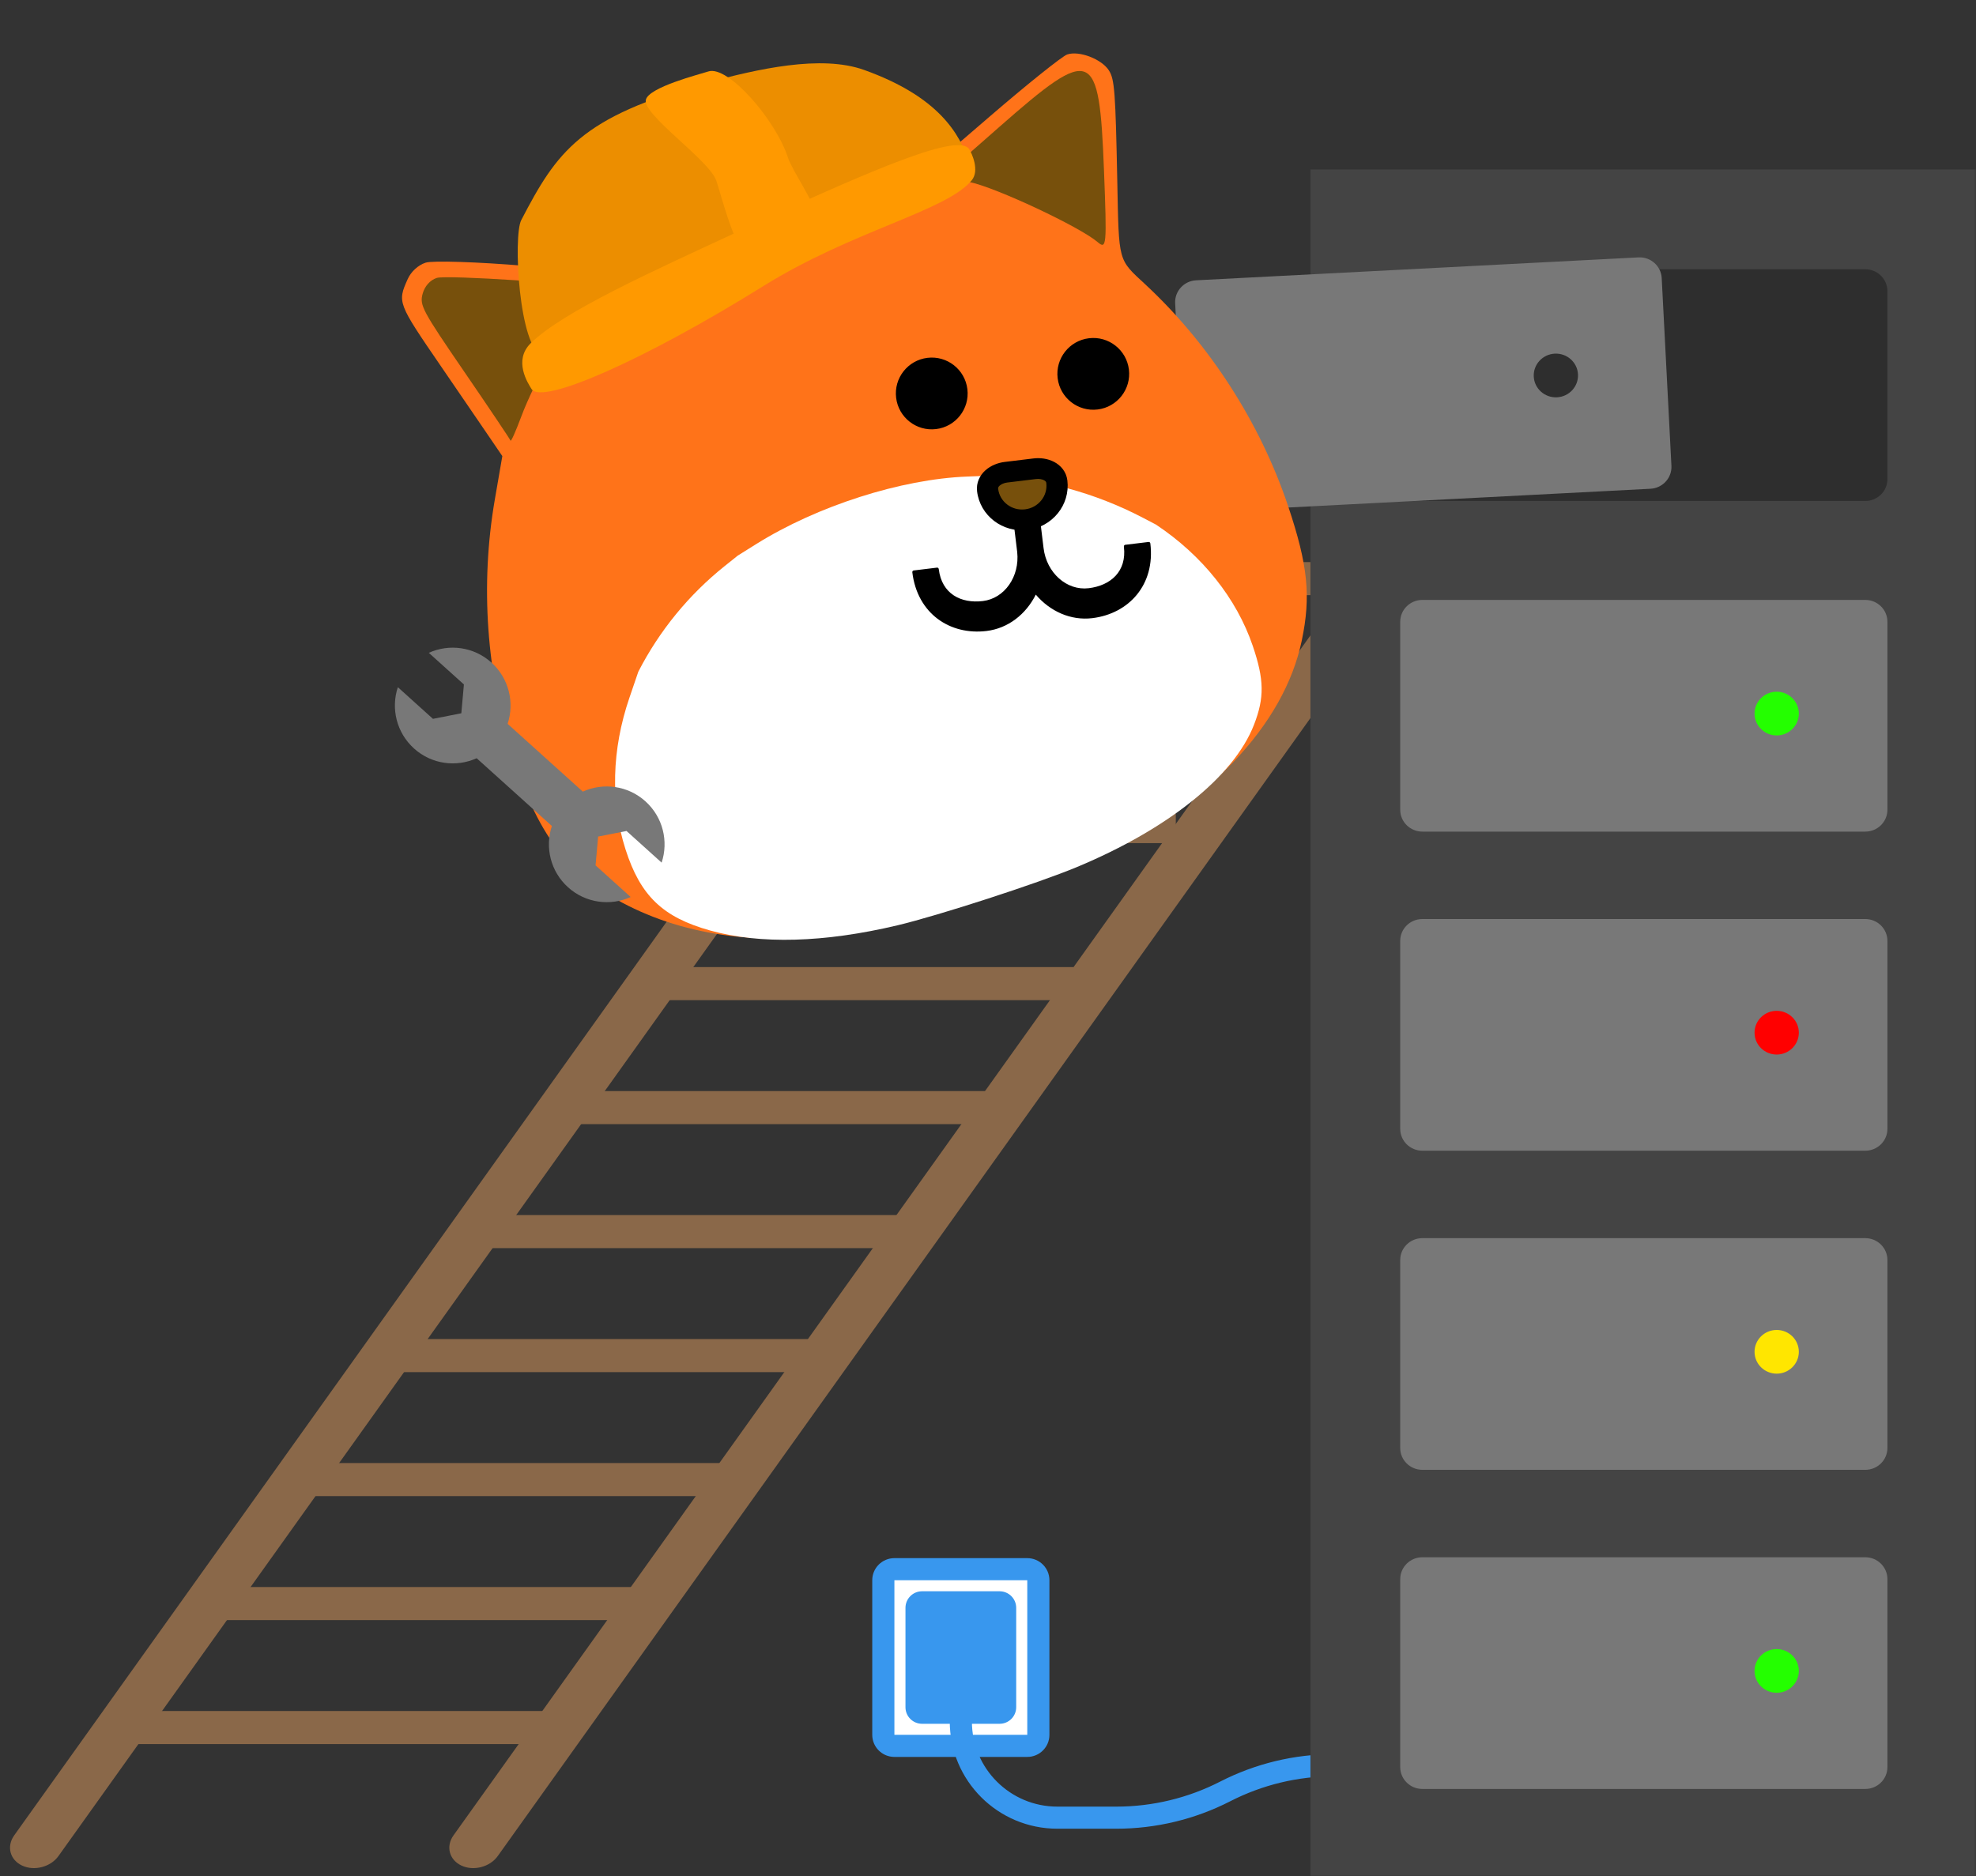 <svg width="478" height="454" viewBox="0 0 478 454" fill="none" xmlns="http://www.w3.org/2000/svg">
<rect x="0" y="0" width="478" height="454" fill="#333333" stroke="none"/>
<g clip-path="url(#clip0_1_412)">
<mask id="mask0_1_412" style="mask-type:luminance" maskUnits="userSpaceOnUse" x="0" y="0" width="478" height="454">
<path d="M478 0H0V454H478V0Z" fill="white"/>
</mask>
<g mask="url(#mask0_1_412)">
<path d="M336.226 146.81C338.122 144.153 337.262 140.881 334.305 139.5C331.348 138.119 327.413 139.153 325.516 141.81L109.701 444.079C107.805 446.735 108.665 450.008 111.622 451.388C114.579 452.769 118.514 451.735 120.411 449.079L336.226 146.81Z" fill="#8A6849"/>
<path d="M229.959 146.81C231.855 144.153 230.995 140.881 228.038 139.5C225.081 138.119 221.146 139.153 219.249 141.81L3.434 444.079C1.538 446.735 2.397 450.008 5.355 451.388C8.312 452.769 12.247 451.735 14.144 449.079L229.959 146.81Z" fill="#8A6849"/>
<path d="M132.322 413.992H29.68V421.992H132.322V413.992Z" fill="#8A6849"/>
<path d="M157.055 383.992H54.413V391.992H157.055V383.992Z" fill="#8A6849"/>
<path d="M178.078 353.992H75.436V361.992H178.078V353.992Z" fill="#8A6849"/>
<path d="M196.628 323.992H93.986V331.992H196.628V323.992Z" fill="#8A6849"/>
<path d="M217.651 293.992H115.009V301.992H217.651V293.992Z" fill="#8A6849"/>
<path d="M239.911 263.992H137.269V271.992H239.911V263.992Z" fill="#8A6849"/>
<path d="M259.697 233.992H157.055V241.992H259.697V233.992Z" fill="#8A6849"/>
<path d="M284.43 196H181.788V204H284.43V196Z" fill="#8A6849"/>
<path d="M306.69 166H204.048V174H306.69V166Z" fill="#8A6849"/>
<path d="M325.24 136H222.598V144H325.24V136Z" fill="#8A6849"/>
<path d="M251 381H216V420H251V381Z" fill="white"/>
<path d="M242 389H223V413H242V389Z" fill="#3897EE"/>
<path d="M216.357 377H248.5V382.344H216.357V377ZM253.857 382.344V419.753H248.5V382.344H253.857ZM248.5 425.097H216.357V419.753H248.5V425.097ZM211 419.753V382.344H216.357V419.753H211ZM216.357 425.097C213.399 425.097 211 422.704 211 419.753H216.357V425.097ZM253.857 419.753C253.857 422.704 251.458 425.097 248.5 425.097V419.753H253.857ZM248.5 377C251.458 377 253.857 379.393 253.857 382.344H248.5V377ZM216.357 382.344H211C211 379.393 213.399 377 216.357 377V382.344ZM229.75 416.505V414.409H235.107V416.505H229.75ZM232.428 411.737H241.803V417.081H232.428V411.737ZM232.428 417.081H223.053V411.737H232.428V417.081ZM219.036 413.073V389.024H224.393V413.073H219.036ZM240.464 413.073V389.024H245.821V413.073H240.464ZM241.803 390.36H223.053V385.016H241.803V390.36ZM270.064 442.466H255.773V437.121H270.064V442.466ZM335.552 429.773H322.692V424.429H335.552V429.773ZM322.692 429.773C313.966 429.773 305.365 431.847 297.603 435.824L295.154 431.071C303.675 426.706 313.115 424.429 322.692 424.429V429.773ZM270.064 437.121C278.791 437.121 287.392 435.047 295.154 431.071L297.603 435.824C289.082 440.189 279.642 442.466 270.064 442.466V437.121ZM219.036 389.024C219.036 386.811 220.834 385.016 223.053 385.016V390.36C223.793 390.36 224.393 389.762 224.393 389.024H219.036ZM223.053 417.081C220.834 417.081 219.036 415.287 219.036 413.073H224.393C224.393 412.335 223.793 411.737 223.053 411.737V417.081ZM241.803 411.737C241.064 411.737 240.464 412.335 240.464 413.073H245.821C245.821 415.287 244.022 417.081 241.803 417.081V411.737ZM240.464 389.024C240.464 389.762 241.064 390.36 241.803 390.36V385.016C244.022 385.016 245.821 386.811 245.821 389.024H240.464ZM235.107 416.505C235.107 427.891 244.36 437.121 255.773 437.121V442.466C241.4 442.466 229.75 430.844 229.75 416.505H235.107Z" fill="#3897EE"/>
<path d="M478 420.559C478 439.028 478 454 478 454H317C317 454 317 439.028 317 420.559V74.441C317 55.972 317 41 317 41H478C478 41 478 55.972 478 74.441V420.559Z" fill="#444444"/>
<path d="M344.073 432.846C341.114 432.846 338.716 430.477 338.716 427.556V382.076C338.716 379.156 341.114 376.787 344.073 376.787H451.214C454.173 376.787 456.572 379.156 456.572 382.076V427.556C456.572 430.477 454.173 432.846 451.214 432.846H344.073Z" fill="#787878"/>
<path d="M429.786 399C432.745 399 435.143 401.369 435.143 404.289C435.143 407.21 432.745 409.577 429.786 409.577C426.828 409.577 424.429 407.21 424.429 404.289C424.429 401.369 426.828 399 429.786 399Z" fill="#24FF00"/>
<path d="M344.073 355.635C341.114 355.635 338.716 353.268 338.716 350.347V304.866C338.716 301.946 341.114 299.578 344.073 299.578H451.214C454.173 299.578 456.572 301.946 456.572 304.866V350.347C456.572 353.268 454.173 355.635 451.214 355.635H344.073Z" fill="#787878"/>
<path d="M429.786 321.789C432.745 321.789 435.143 324.157 435.143 327.077C435.143 329.998 432.745 332.365 429.786 332.365C426.828 332.365 424.429 329.998 424.429 327.077C424.429 324.156 426.828 321.789 429.786 321.789Z" fill="#FFE600"/>
<path d="M344.073 201.213C341.114 201.213 338.716 198.844 338.716 195.924V150.444C338.716 147.523 341.114 145.154 344.073 145.154H451.214C454.173 145.154 456.572 147.523 456.572 150.444V195.924C456.572 198.844 454.173 201.213 451.214 201.213H344.073Z" fill="#787878"/>
<path d="M344.073 121.213C341.114 121.213 338.716 118.844 338.716 115.924V70.444C338.716 67.523 341.114 65.154 344.073 65.154H451.214C454.173 65.154 456.572 67.523 456.572 70.444V115.924C456.572 118.844 454.173 121.213 451.214 121.213H344.073Z" fill="#2E2E2E"/>
<path d="M429.786 167.365C432.745 167.365 435.143 169.734 435.143 172.655C435.143 175.575 432.745 177.943 429.786 177.943C426.828 177.943 424.429 175.575 424.429 172.655C424.429 169.734 426.828 167.365 429.786 167.365Z" fill="#24FF00"/>
<path d="M344.073 278.422C341.114 278.422 338.716 276.055 338.716 273.134V227.653C338.716 224.733 341.114 222.365 344.073 222.365H451.214C454.173 222.365 456.572 224.733 456.572 227.653V273.134C456.572 276.055 454.173 278.422 451.214 278.422H344.073Z" fill="#787878"/>
<path d="M429.786 244.576C432.745 244.576 435.143 246.944 435.143 249.864C435.143 252.785 432.745 255.154 429.786 255.154C426.828 255.154 424.429 252.785 424.429 249.864C424.429 246.944 426.828 244.576 429.786 244.576Z" fill="#FF0000"/>
<path d="M292.25 123.801C289.295 123.954 286.777 121.714 286.626 118.797L284.274 73.377C284.123 70.46 286.396 67.972 289.35 67.819L396.348 62.276C399.303 62.123 401.821 64.364 401.972 67.28L404.324 112.701C404.475 115.617 402.202 118.106 399.248 118.259L292.25 123.801Z" fill="#787878"/>
<path d="M376.098 85.567C379.052 85.414 381.57 87.654 381.721 90.57C381.872 93.487 379.599 95.977 376.645 96.13C373.69 96.283 371.172 94.041 371.021 91.125C370.87 88.208 373.143 85.72 376.098 85.567Z" fill="#2E2E2E"/>
</g>
<path fill-rule="evenodd" clip-rule="evenodd" d="M127.065 64.331L148.145 66.087L153.481 61.988C170.99 48.533 196.092 40.55 216.506 41.944L222.933 42.383L239.461 28.151C248.55 20.321 256.966 13.586 258.161 13.179C261.058 12.196 266.533 14.305 268.268 17.072C269.618 19.227 269.839 22.178 270.278 44.013C270.672 63.586 270.42 62.655 276.997 68.756C292.528 83.163 304.82 102.237 311.596 122.445C316.401 136.775 317.157 144.256 314.893 155.035C310.584 175.547 292.186 194.845 265.143 207.222C253.63 212.493 223.874 222.156 211.439 224.663C189.33 229.122 169.518 227.483 153.431 219.866C138.233 212.67 130.476 202.994 124.143 183.329C117.658 163.191 116.122 141.558 119.706 120.82L121.516 110.351L116.803 103.442C114.209 99.643 109.642 92.963 106.654 88.599C96.155 73.27 96.114 73.165 98.621 67.532C99.428 65.722 101.153 64.142 102.971 63.552C104.628 63.014 115.47 63.364 127.065 64.331Z" fill="#FF7319"/>
<path d="M182.96 131.622L178.475 134.427L175.343 136.928C166.636 143.884 159.502 152.608 154.411 162.522L152.249 168.85C147.969 181.387 147.651 194.091 151.332 205.563C154.927 216.764 160.346 221.949 171.791 225.14C183.906 228.518 199.372 228.091 217.074 223.892C227.031 221.53 251.115 213.709 260.541 209.776C282.682 200.537 298.511 187.81 303.346 175.357C305.887 168.812 305.82 164.435 303.05 156.286C299.146 144.793 290.824 134.363 279.625 126.923L276.512 125.295C264.884 119.215 252.071 115.74 238.964 115.113L233.94 115.307C217.983 115.92 197.679 122.418 182.96 131.622Z" fill="white"/>
<path d="M241.707 30.739L228.124 42.677L234.586 44.051C241.064 45.428 261.153 54.858 265.495 58.556C267.694 60.431 267.77 59.567 267.054 41.118C265.908 11.579 264.269 10.909 241.707 30.739Z" fill="#77500C"/>
<path d="M102.237 71.073C101.475 73.869 102.104 75.047 112.359 90.022C118.373 98.801 123.384 106.266 123.495 106.609C123.606 106.95 124.749 104.403 126.036 100.947C129.377 91.974 137.405 77.885 141.526 73.761C143.46 71.824 144.53 70.029 143.9 69.772C141.194 68.667 108.027 66.473 105.658 67.243C104.049 67.765 102.738 69.232 102.237 71.073Z" fill="#77500C"/>
<path fill-rule="evenodd" clip-rule="evenodd" d="M103.728 157.954C108.638 155.726 114.612 156.462 118.875 160.307C123.139 164.148 124.493 170.019 122.792 175.137L140.984 191.535C145.894 189.307 151.867 190.043 156.132 193.886C160.395 197.728 161.749 203.599 160.048 208.718L151.555 201.062L144.693 202.411L144.068 209.382L152.561 217.038C147.651 219.264 141.677 218.529 137.414 214.686C133.151 210.843 131.796 204.974 133.497 199.855L115.305 183.457C110.396 185.685 104.421 184.948 100.158 181.106C95.895 177.262 94.54 171.393 96.241 166.273L104.734 173.929L111.596 172.58L112.22 165.609L103.728 157.954Z" fill="#787878"/>
<path d="M234.52 39.476C238.551 51.888 212.651 45.118 182.585 54.883C162.483 61.412 142.874 89.764 131.271 86.137C125.518 84.339 124.095 57.095 126.09 53.26C134.679 36.75 140.412 28.247 170.937 20.021C183.343 16.677 198.617 13.193 209.022 16.92C227.001 23.359 232.191 32.307 234.52 39.476Z" fill="#EC8E00"/>
<path d="M234.486 36.138C235.087 37.105 237.013 41.242 235.065 43.624C228.992 51.05 206.256 55.771 184.675 69.206C156.172 86.95 131.057 98.105 128.58 94.122C127.708 92.719 124.116 87.236 128.386 83.043C136.239 75.327 158.115 65.526 177.839 56.361C212.968 40.038 232.008 32.154 234.486 36.138Z" fill="#FF9900"/>
<path d="M190.614 38.148C191.665 41.383 197.204 49.092 197.197 51.916C197.186 57.093 190.44 56.553 187.347 57.558C184.816 58.38 182.112 62.801 179.45 59.997C177.084 57.501 174.699 48.086 173.298 43.772C171.683 38.8 155.415 27.785 156.234 24.155C156.925 21.095 169.16 18 171.348 17.29C176.129 15.737 187.637 28.982 190.614 38.148Z" fill="#FF9900"/>
<path d="M226.439 103.819C231.199 103.242 234.59 98.915 234.012 94.155C233.434 89.395 229.107 86.005 224.348 86.582C219.588 87.16 216.197 91.487 216.775 96.247C217.353 101.007 221.68 104.397 226.439 103.819Z" fill="black"/>
<path d="M265.513 99.077C270.273 98.5 273.663 94.173 273.086 89.413C272.508 84.653 268.181 81.263 263.421 81.84C258.661 82.418 255.271 86.745 255.849 91.505C256.426 96.265 260.753 99.655 265.513 99.077Z" fill="black"/>
<path fill-rule="evenodd" clip-rule="evenodd" d="M249.89 113.958C252.349 113.66 254.991 114.713 255.28 117.096C255.828 121.612 252.494 125.73 247.834 126.296C243.174 126.861 238.952 123.66 238.404 119.144C238.115 116.761 240.428 115.107 242.888 114.808L249.89 113.958Z" fill="#77500C"/>
<path fill-rule="evenodd" clip-rule="evenodd" d="M241.823 117.497C241.482 117.799 241.426 118.037 241.455 118.274C241.834 121.398 244.743 123.629 247.967 123.237C251.191 122.846 253.482 119.984 253.103 116.861C253.075 116.623 252.963 116.406 252.559 116.194C252.099 115.952 251.382 115.812 250.602 115.907L243.655 116.75C242.875 116.845 242.212 117.152 241.823 117.497ZM238.389 113.783C239.686 112.633 241.39 111.968 243.05 111.766L249.997 110.923C251.658 110.722 253.471 110.96 255.005 111.766C256.594 112.601 257.939 114.1 258.199 116.242C258.914 122.134 254.594 127.49 248.571 128.221C242.549 128.952 237.074 124.785 236.359 118.893C236.099 116.751 237.046 114.974 238.389 113.783Z" fill="black"/>
<path fill-rule="evenodd" clip-rule="evenodd" d="M251.626 125.911L245.229 126.688L246.063 133.562C246.703 139.496 243.016 144.789 237.766 145.426C232.466 146.069 227.82 143.709 227.091 137.707C227.064 137.483 226.884 137.316 226.686 137.34L221.008 138.029C220.808 138.054 220.667 138.253 220.694 138.48C221.909 148.485 229.813 153.742 238.645 152.67C243.877 152.035 248.178 148.626 250.562 143.873C254.013 147.918 259.004 150.199 264.236 149.564C273.069 148.492 279.486 141.498 278.272 131.492C278.244 131.265 278.06 131.105 277.859 131.13L272.18 131.819C271.982 131.843 271.847 132.048 271.874 132.272C272.603 138.274 268.656 141.677 263.357 142.32C258.057 142.963 253.17 138.618 252.442 132.616L252.441 132.613C252.442 132.623 252.44 132.601 252.441 132.613L251.626 125.911Z" fill="black"/>
</g>
<defs>
<clipPath id="clip0_1_412">
<rect width="478" height="454" fill="white"/>
</clipPath>
</defs>
</svg>
